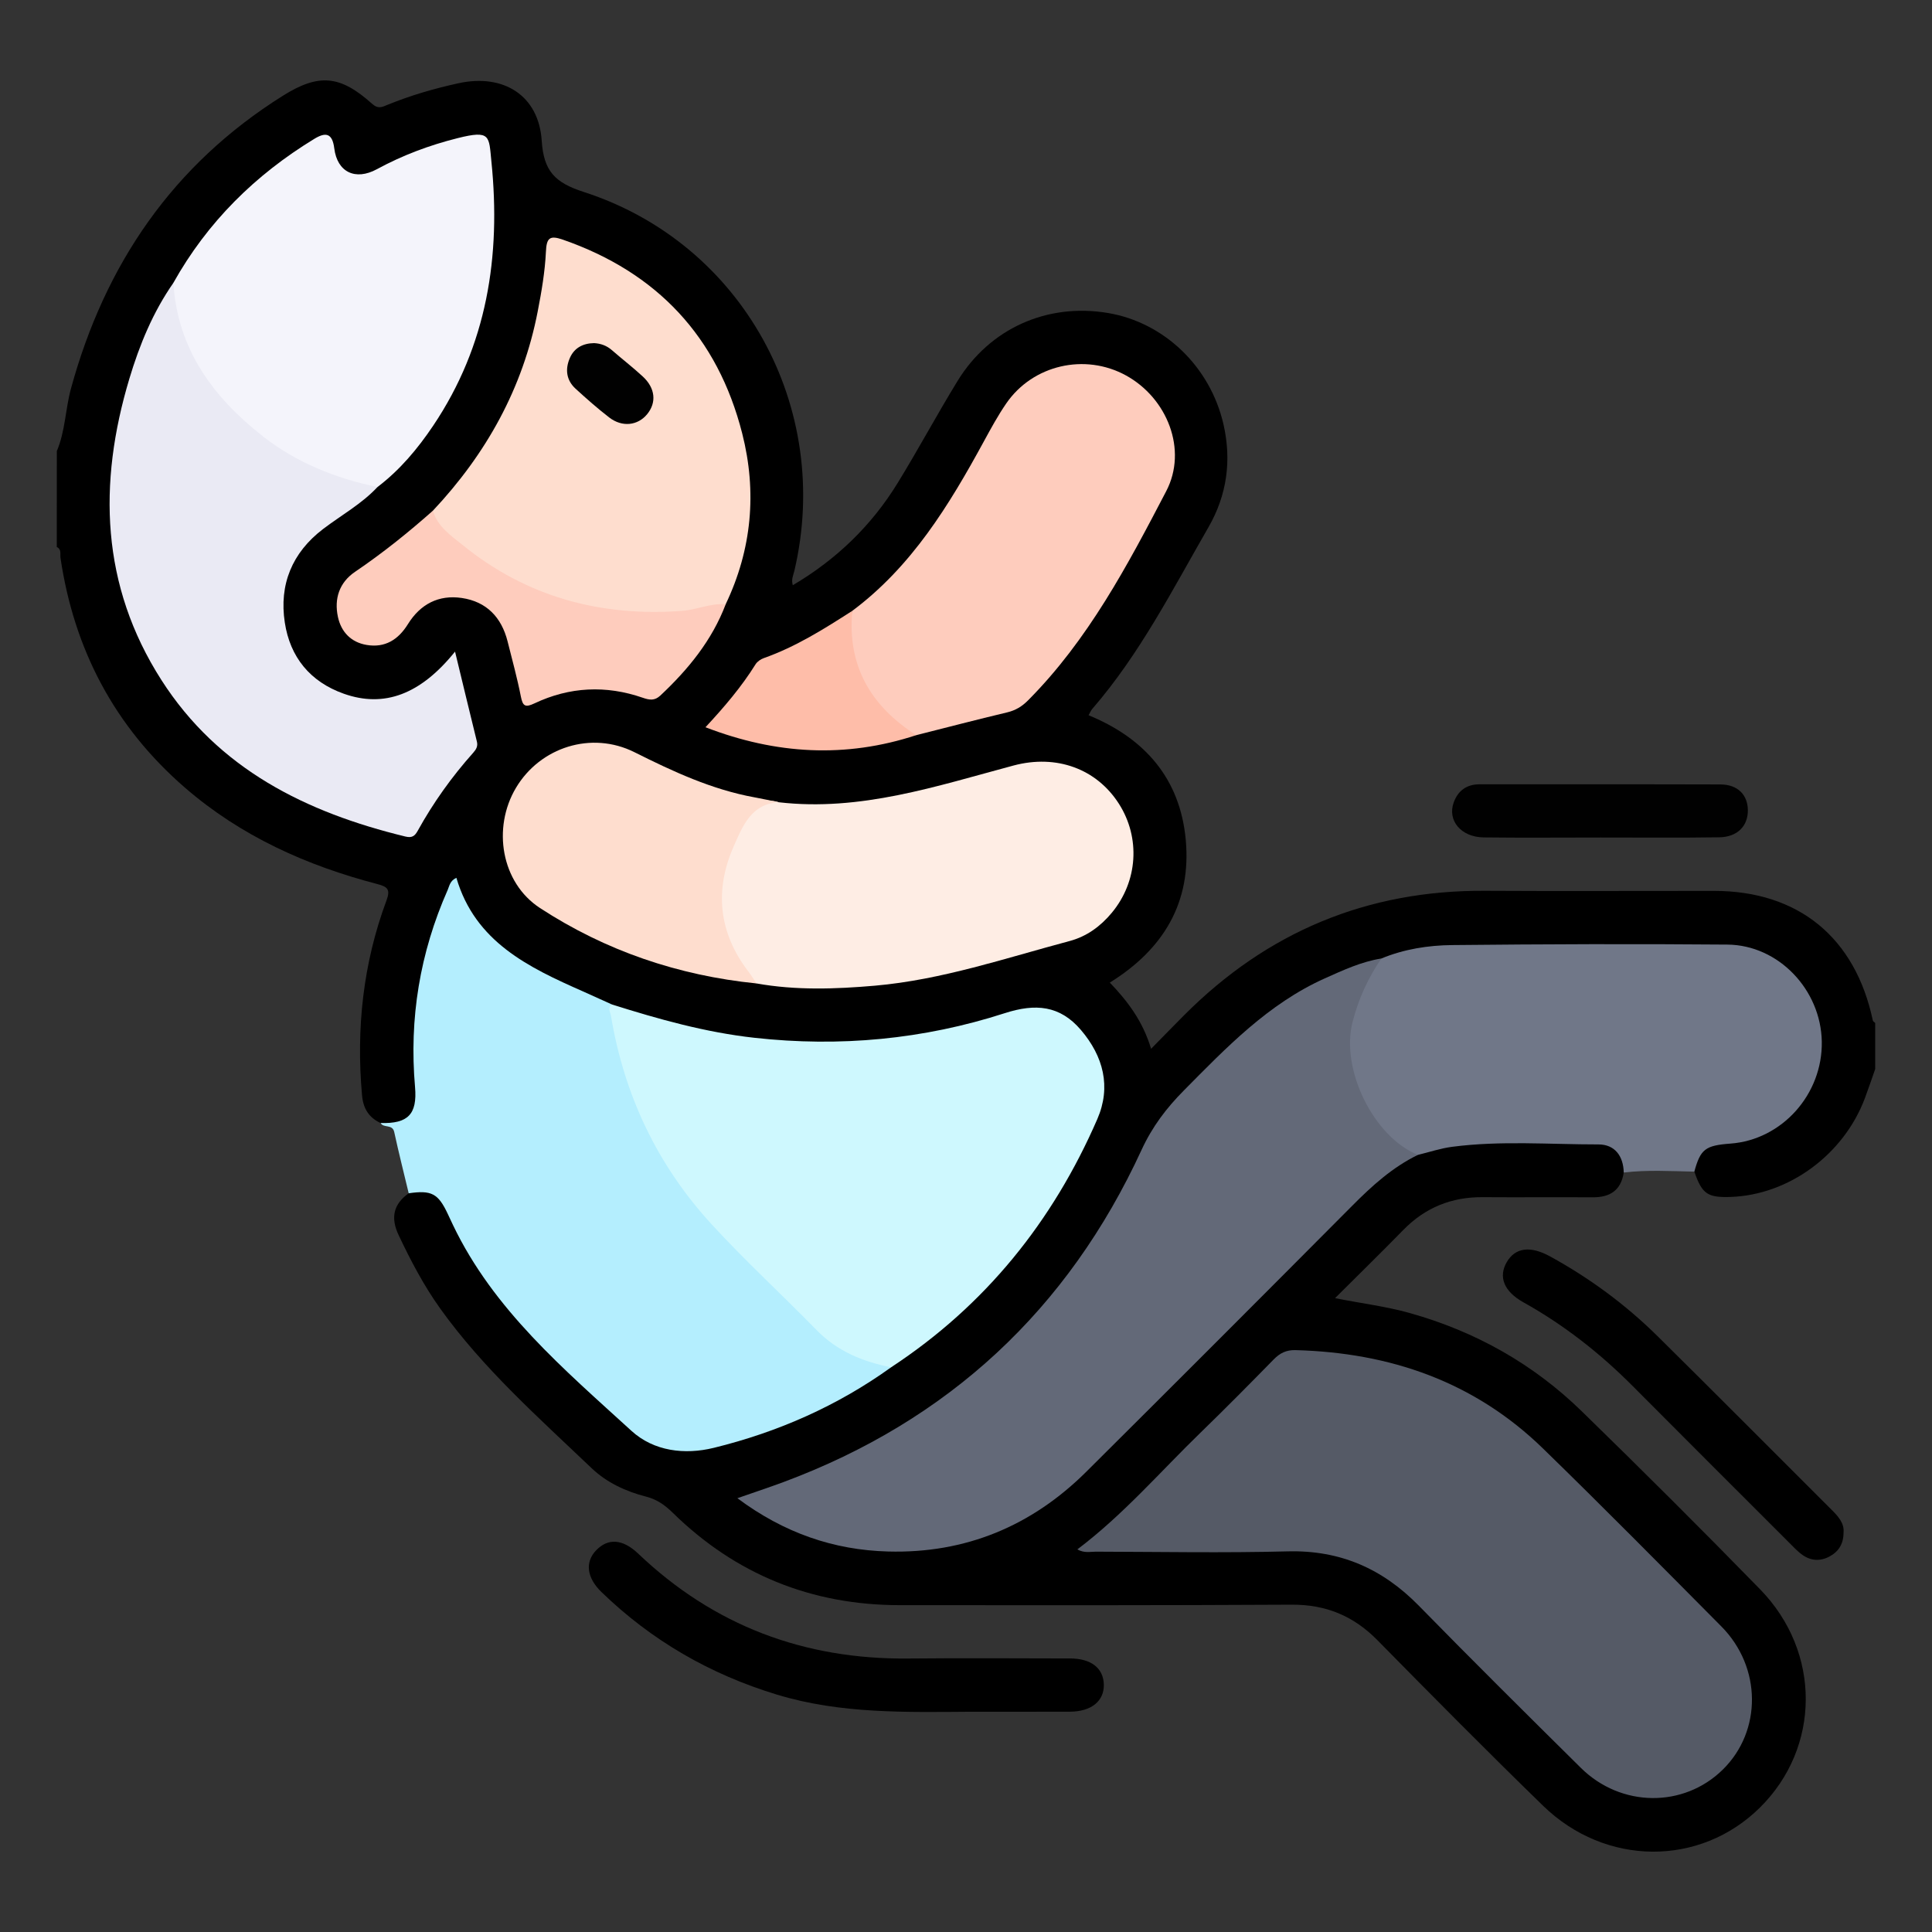 <?xml version="1.0" encoding="utf-8"?>
<!-- Generator: Adobe Illustrator 16.0.0, SVG Export Plug-In . SVG Version: 6.00 Build 0)  -->
<!DOCTYPE svg PUBLIC "-//W3C//DTD SVG 1.1//EN" "http://www.w3.org/Graphics/SVG/1.1/DTD/svg11.dtd">
<svg version="1.1" id="Layer_1" xmlns="http://www.w3.org/2000/svg" xmlns:xlink="http://www.w3.org/1999/xlink" x="0px" y="0px"
	 width="85px" height="85px" viewBox="0 0 85 85" enable-background="new 0 0 85 85" xml:space="preserve">
<rect x="0" y="0" width="85" height="85" fill="#333333" stroke="none"/>
<g>
	<path fill-rule="evenodd" clip-rule="evenodd" d="M2.5,19.846c0.374-0.882,0.375-1.849,0.625-2.761
		c1.496-5.462,4.484-9.841,9.323-12.874c1.584-0.993,2.522-0.9,3.923,0.356c0.269,0.242,0.441,0.142,0.679,0.045
		c1.011-0.414,2.057-0.717,3.123-0.95c1.977-0.432,3.53,0.535,3.66,2.528c0.087,1.338,0.576,1.845,1.853,2.257
		c6.986,2.256,10.95,9.489,9.263,16.666c-0.047,0.197-0.146,0.383-0.069,0.634c1.915-1.13,3.456-2.616,4.606-4.485
		c0.911-1.481,1.733-3.017,2.642-4.5c1.42-2.317,3.948-3.44,6.616-2.992c2.47,0.416,4.5,2.354,5.084,4.9
		c0.363,1.584,0.154,3.11-0.658,4.521c-1.581,2.744-3.02,5.581-5.114,7.997c-0.064,0.074-0.102,0.172-0.163,0.279
		c2.485,1.021,4.026,2.798,4.274,5.474c0.256,2.751-0.966,4.816-3.34,6.289c0.779,0.813,1.45,1.692,1.816,2.913
		c0.535-0.544,0.993-1.016,1.457-1.481c3.651-3.663,8.052-5.502,13.235-5.471c3.357,0.02,6.716,0.001,10.073,0.004
		c3.715,0.003,6.215,2.048,6.989,5.705c0.008,0.04,0.066,0.069,0.103,0.104c0,0.677,0,1.354,0,2.031
		c-0.151,0.43-0.295,0.861-0.455,1.287c-0.936,2.485-3.354,4.257-5.919,4.339c-1.007,0.032-1.245-0.136-1.581-1.111
		c-0.245-0.564,0.124-0.871,0.503-1.152c0.325-0.241,0.722-0.267,1.112-0.312c1.922-0.229,3.35-1.578,3.706-3.484
		c0.321-1.721-0.618-3.547-2.271-4.411c-0.542-0.283-1.124-0.398-1.731-0.399c-3.952-0.003-7.905-0.014-11.858,0.007
		c-1.044,0.005-2.064,0.237-3.069,0.508c-2.541,0.621-4.702,1.918-6.589,3.703c-0.227,0.215-0.429,0.456-0.665,0.659
		c-1.823,1.562-3.071,3.494-4.132,5.659c-2.143,4.372-5.457,7.759-9.552,10.379c-2.093,1.339-4.319,2.395-6.707,3.102
		c-0.098,0.028-0.201,0.059-0.284,0.219c0.927,0.755,2.004,1.236,3.148,1.556c4.465,1.249,8.348,0.136,11.613-3.066
		c4.088-4.006,8.108-8.081,12.149-12.136c0.764-0.766,1.609-1.396,2.609-1.814c0.783-0.304,1.599-0.46,2.43-0.476
		c1.631-0.03,3.263-0.015,4.895-0.006c0.477,0.002,0.933,0.08,1.301,0.415c0.327,0.298,0.546,0.633,0.284,1.089
		c-0.121,0.78-0.603,1.091-1.362,1.086c-1.614-0.011-3.229,0.006-4.842-0.006c-1.373-0.01-2.533,0.459-3.496,1.445
		c-0.964,0.986-1.95,1.95-3.001,2.998c1.146,0.229,2.233,0.359,3.288,0.655c2.888,0.811,5.428,2.236,7.567,4.322
		c2.647,2.58,5.268,5.189,7.849,7.836c2.693,2.763,2.659,6.958-0.01,9.599c-2.631,2.604-6.792,2.596-9.543-0.081
		c-2.463-2.396-4.881-4.838-7.291-7.287c-1.048-1.064-2.262-1.566-3.762-1.558c-5.754,0.031-11.507,0.026-17.26,0.021
		c-3.874-0.004-7.211-1.354-9.98-4.069c-0.343-0.336-0.693-0.585-1.17-0.706c-0.891-0.228-1.731-0.617-2.396-1.252
		c-2.333-2.226-4.757-4.368-6.651-7.009c-0.729-1.016-1.307-2.119-1.841-3.248c-0.354-0.749-0.237-1.352,0.443-1.835
		c0.753-0.381,1.388-0.153,1.828,0.697c0.263,0.508,0.481,1.038,0.768,1.535c0.929,1.614,2.076,3.054,3.398,4.359
		c1.001,0.987,1.99,1.987,2.985,2.98c1.375,1.372,3.021,1.819,4.877,1.32c2.635-0.71,5.068-1.883,7.329-3.411
		c3.801-2.602,6.652-6.008,8.657-10.145c0.707-1.459,0.769-2.878-0.274-4.175c-0.843-1.049-1.666-1.36-2.85-0.983
		c-3.346,1.069-6.793,1.531-10.31,1.307c-2.585-0.165-5.088-0.745-7.521-1.625c-1.069-0.472-2.159-0.893-3.193-1.448
		c-1.6-0.858-2.963-1.929-3.618-3.891c-0.781,1.407-1.137,2.755-1.37,4.121c-0.244,1.427-0.483,2.871-0.215,4.332
		c0.023,0.127,0.014,0.259,0.014,0.389c0.005,1.354-0.379,1.695-1.738,1.547c-0.518-0.241-0.767-0.639-0.818-1.219
		c-0.263-2.939,0.045-5.807,1.077-8.579c0.177-0.478,0.048-0.6-0.396-0.715c-3.123-0.815-6.012-2.11-8.476-4.246
		c-3.092-2.681-4.874-6.073-5.472-10.107c-0.025-0.166,0.056-0.375-0.163-0.478C2.5,22.659,2.5,21.252,2.5,19.846z"/>
	<path fill-rule="evenodd" clip-rule="evenodd" fill="#B4EEFE" d="M39.206,60.155c-2.364,1.7-4.988,2.854-7.802,3.544
		c-1.279,0.314-2.637,0.152-3.621-0.746c-2.966-2.709-6.067-5.321-7.855-9.06c-0.078-0.163-0.153-0.328-0.231-0.492
		c-0.421-0.894-0.712-1.047-1.716-0.902c-0.214-0.898-0.442-1.794-0.637-2.696c-0.078-0.36-0.47-0.159-0.597-0.395
		c1.189,0.035,1.618-0.373,1.513-1.581c-0.264-3.018,0.212-5.905,1.435-8.671c0.078-0.176,0.098-0.405,0.384-0.536
		c0.825,2.821,3.174,3.941,5.575,5c0.424,0.188,0.845,0.382,1.268,0.572c0.44,2.26,1.12,4.434,2.277,6.441
		c0.73,1.268,1.568,2.451,2.611,3.484c1.312,1.301,2.639,2.588,3.911,3.926c0.795,0.836,1.707,1.429,2.803,1.762
		C38.769,59.879,39.033,59.933,39.206,60.155z"/>
	<path fill-rule="evenodd" clip-rule="evenodd" fill="#707788" d="M71.438,51.587c-0.017-0.734-0.398-1.238-1.115-1.237
		c-2.146,0.002-4.297-0.175-6.436,0.105c-0.508,0.066-1.003,0.234-1.504,0.355c-0.495,0.074-0.848-0.222-1.164-0.514
		c-2.14-1.97-2.702-4.882-1.06-7.546c0.156-0.254,0.396-0.403,0.615-0.58c0.998-0.414,2.06-0.58,3.118-0.591
		c4.035-0.041,8.071-0.056,12.106-0.021c2.251,0.02,4.109,1.984,4.153,4.26c0.044,2.321-1.747,4.327-4.014,4.495
		c-1.113,0.082-1.323,0.245-1.594,1.234C73.509,51.526,72.472,51.463,71.438,51.587z"/>
	<path fill-rule="evenodd" clip-rule="evenodd" d="M42.777,75.309c-2.888,0.018-5.774,0.104-8.593-0.752
		c-2.941-0.894-5.521-2.379-7.726-4.518c-0.649-0.63-0.728-1.32-0.224-1.838c0.522-0.537,1.162-0.497,1.846,0.154
		c3.331,3.172,7.307,4.661,11.89,4.613c2.369-0.023,4.738-0.007,7.108-0.003c0.921,0.002,1.46,0.42,1.485,1.132
		c0.027,0.737-0.544,1.207-1.491,1.21C45.642,75.312,44.209,75.309,42.777,75.309z"/>
	<path fill-rule="evenodd" clip-rule="evenodd" d="M81.109,67.423c-0.002,0.515-0.226,0.846-0.621,1.058
		c-0.4,0.214-0.812,0.192-1.18-0.066c-0.23-0.162-0.426-0.379-0.628-0.58c-2.282-2.281-4.567-4.561-6.843-6.849
		c-1.439-1.446-3.025-2.694-4.812-3.689c-0.856-0.478-1.11-1.115-0.737-1.764c0.371-0.645,1.036-0.734,1.902-0.26
		c1.743,0.955,3.332,2.125,4.744,3.521c2.553,2.525,5.086,5.072,7.628,7.609C80.863,66.701,81.146,67.006,81.109,67.423z"/>
	<path fill-rule="evenodd" clip-rule="evenodd" fill="#010101" d="M70.42,36.848c-1.715,0-3.431,0.016-5.145-0.005
		c-0.998-0.012-1.611-0.751-1.314-1.549c0.188-0.506,0.563-0.788,1.131-0.788c3.533,0.003,7.067-0.005,10.601,0.006
		c0.756,0.003,1.2,0.453,1.206,1.134c0.006,0.694-0.46,1.18-1.256,1.192C73.902,36.865,72.16,36.846,70.42,36.848z"/>
	<path fill-rule="evenodd" clip-rule="evenodd" fill="#555A66" d="M47.399,68.167c2.03-1.532,3.655-3.426,5.438-5.155
		c1.084-1.051,2.145-2.125,3.201-3.203c0.273-0.279,0.555-0.42,0.957-0.409c4.16,0.11,7.868,1.387,10.888,4.326
		c2.648,2.577,5.246,5.207,7.849,7.83c1.778,1.793,1.792,4.603,0.062,6.301c-1.722,1.691-4.479,1.669-6.245-0.08
		c-2.387-2.362-4.772-4.726-7.12-7.125c-1.6-1.636-3.466-2.459-5.782-2.398c-2.81,0.073-5.622,0.02-8.433,0.013
		C47.97,68.266,47.709,68.341,47.399,68.167z"/>
	<path fill-rule="evenodd" clip-rule="evenodd" fill="#636978" d="M60.774,42.17c-0.586,0.861-1.008,1.775-1.269,2.803
		c-0.53,2.092,0.94,5.058,2.877,5.837c-1.115,0.543-2.014,1.356-2.881,2.229c-3.892,3.914-7.793,7.819-11.708,11.711
		c-2.406,2.392-5.32,3.603-8.721,3.51c-2.396-0.065-4.582-0.818-6.63-2.345c0.74-0.259,1.387-0.472,2.023-0.708
		c7.263-2.703,12.523-7.592,15.758-14.614c0.474-1.03,1.097-1.845,1.866-2.621c1.871-1.89,3.71-3.811,6.194-4.926
		C59.091,42.685,59.892,42.31,60.774,42.17z"/>
	<path fill-rule="evenodd" clip-rule="evenodd" fill="#CEF8FE" d="M39.206,60.155c-1.244-0.246-2.369-0.704-3.281-1.639
		c-1.526-1.563-3.141-3.044-4.616-4.652c-2.389-2.601-3.85-5.684-4.429-9.173c-0.026-0.158-0.169-0.351,0.041-0.499
		c2.055,0.648,4.119,1.229,6.275,1.467c3.751,0.416,7.432,0.071,11.007-1.083c1.353-0.437,2.428-0.346,3.353,0.738
		c0.99,1.16,1.337,2.502,0.723,3.918C46.318,53.746,43.342,57.438,39.206,60.155z"/>
	<path fill-rule="evenodd" clip-rule="evenodd" fill="#EAEAF4" d="M16.608,21.427c-0.698,0.748-1.594,1.238-2.396,1.849
		c-1.36,1.037-1.938,2.441-1.682,4.112c0.232,1.524,1.115,2.608,2.596,3.133c1.772,0.628,3.374,0.036,4.894-1.853
		c0.332,1.372,0.643,2.667,0.962,3.961c0.051,0.208-0.037,0.347-0.163,0.489c-0.938,1.051-1.753,2.19-2.435,3.422
		c-0.124,0.225-0.239,0.339-0.545,0.265c-4.372-1.062-8.225-2.963-10.736-6.884c-2.668-4.165-2.796-8.651-1.411-13.262
		c0.446-1.489,1.038-2.928,1.938-4.217c0.179,0.109,0.188,0.297,0.222,0.475c0.842,4.303,3.691,6.689,7.649,8.019
		C15.885,21.065,16.341,21.035,16.608,21.427z"/>
	<path fill-rule="evenodd" clip-rule="evenodd" fill="#F4F4FB" d="M16.608,21.427c-1.83-0.381-3.549-1.066-5.018-2.212
		c-2.199-1.717-3.784-3.846-3.962-6.771c1.494-2.671,3.596-4.747,6.197-6.333c0.493-0.301,0.796-0.271,0.882,0.417
		c0.131,1.047,0.928,1.431,1.877,0.915c1.126-0.612,2.307-1.054,3.548-1.365c1.468-0.369,1.374-0.09,1.488,1.029
		c0.423,4.162-0.186,8.086-2.562,11.622C18.376,19.744,17.593,20.679,16.608,21.427z"/>
	<path fill-rule="evenodd" clip-rule="evenodd" fill="#FEDDCE" d="M19.046,22.468c2.346-2.497,3.956-5.384,4.611-8.767
		c0.168-0.865,0.319-1.743,0.361-2.622c0.028-0.613,0.163-0.738,0.747-0.535c4.148,1.443,6.808,4.279,7.889,8.525
		c0.654,2.569,0.428,5.098-0.727,7.515c-0.399,0.278-0.871,0.346-1.331,0.403c-4.243,0.521-7.985-0.555-11.113-3.536
		C19.218,23.198,18.84,22.951,19.046,22.468z"/>
	<path fill-rule="evenodd" clip-rule="evenodd" fill="#FEEDE4" d="M34.262,35.296c3.592,0.416,6.942-0.711,10.328-1.616
		c1.891-0.505,3.654,0.144,4.637,1.682c0.957,1.498,0.833,3.419-0.312,4.796c-0.494,0.596-1.106,1.043-1.851,1.242
		c-2.834,0.755-5.625,1.707-8.57,1.966c-1.737,0.151-3.481,0.211-5.214-0.099c-0.526-0.246-0.81-0.718-1.062-1.198
		c-1.068-2.039-0.755-4.58,0.751-6.316C33.321,35.346,33.715,35.119,34.262,35.296z"/>
	<path fill-rule="evenodd" clip-rule="evenodd" fill="#FECCBD" d="M37.498,26.874c2.614-1.95,4.261-4.651,5.785-7.449
		c0.311-0.57,0.622-1.144,0.989-1.677c1.169-1.698,3.462-2.221,5.268-1.229c1.813,0.997,2.72,3.268,1.768,5.092
		c-1.705,3.269-3.434,6.545-6.08,9.204c-0.268,0.269-0.547,0.438-0.918,0.527c-1.336,0.318-2.666,0.666-3.998,1.002
		c-0.84-0.088-1.32-0.718-1.778-1.294C37.566,29.833,36.941,28.489,37.498,26.874z"/>
	<path fill-rule="evenodd" clip-rule="evenodd" fill="#FEDDCE" d="M34.262,35.296c-1.221,0.064-1.602,1.083-1.979,1.933
		c-0.856,1.93-0.668,3.812,0.651,5.525c0.125,0.164,0.231,0.341,0.346,0.513c-3.438-0.347-6.638-1.436-9.522-3.317
		c-1.711-1.116-2.105-3.525-1.06-5.285c1.066-1.794,3.324-2.517,5.214-1.572c1.699,0.85,3.405,1.646,5.29,1.988
		C33.557,35.145,33.909,35.224,34.262,35.296z"/>
	<path fill-rule="evenodd" clip-rule="evenodd" fill="#FECCBD" d="M19.046,22.468c0.201,0.7,0.792,1.093,1.3,1.505
		c2.818,2.289,6.076,3.17,9.671,2.902c0.645-0.048,1.251-0.344,1.911-0.291c-0.604,1.591-1.648,2.865-2.873,4.015
		c-0.253,0.237-0.477,0.203-0.773,0.1c-1.62-0.562-3.223-0.485-4.771,0.248c-0.409,0.194-0.513,0.116-0.596-0.307
		c-0.16-0.813-0.381-1.615-0.583-2.42c-0.267-1.061-0.925-1.75-2.013-1.911c-1.021-0.151-1.827,0.271-2.372,1.151
		c-0.423,0.683-1.008,1.053-1.82,0.914c-0.682-0.116-1.116-0.569-1.259-1.23c-0.173-0.803,0.06-1.517,0.754-1.987
		C16.827,24.34,17.958,23.433,19.046,22.468z"/>
	<path fill-rule="evenodd" clip-rule="evenodd" fill="#FEBDA9" d="M37.498,26.874c-0.229,2.423,0.816,4.192,2.813,5.47
		c-3.106,1.02-6.167,0.85-9.273-0.348c0.835-0.898,1.587-1.782,2.204-2.771c0.075-0.12,0.225-0.222,0.362-0.271
		C35.009,28.458,36.256,27.672,37.498,26.874z"/>
	<path fill-rule="evenodd" clip-rule="evenodd" fill="#010101" d="M26.137,15.096c0.294,0.016,0.553,0.109,0.78,0.306
		c0.45,0.392,0.924,0.757,1.362,1.162c0.555,0.512,0.614,1.146,0.192,1.66c-0.413,0.503-1.1,0.582-1.668,0.143
		c-0.513-0.396-1.001-0.827-1.479-1.264c-0.413-0.378-0.467-0.862-0.252-1.355C25.268,15.3,25.654,15.104,26.137,15.096z"/>
</g>
</svg>
